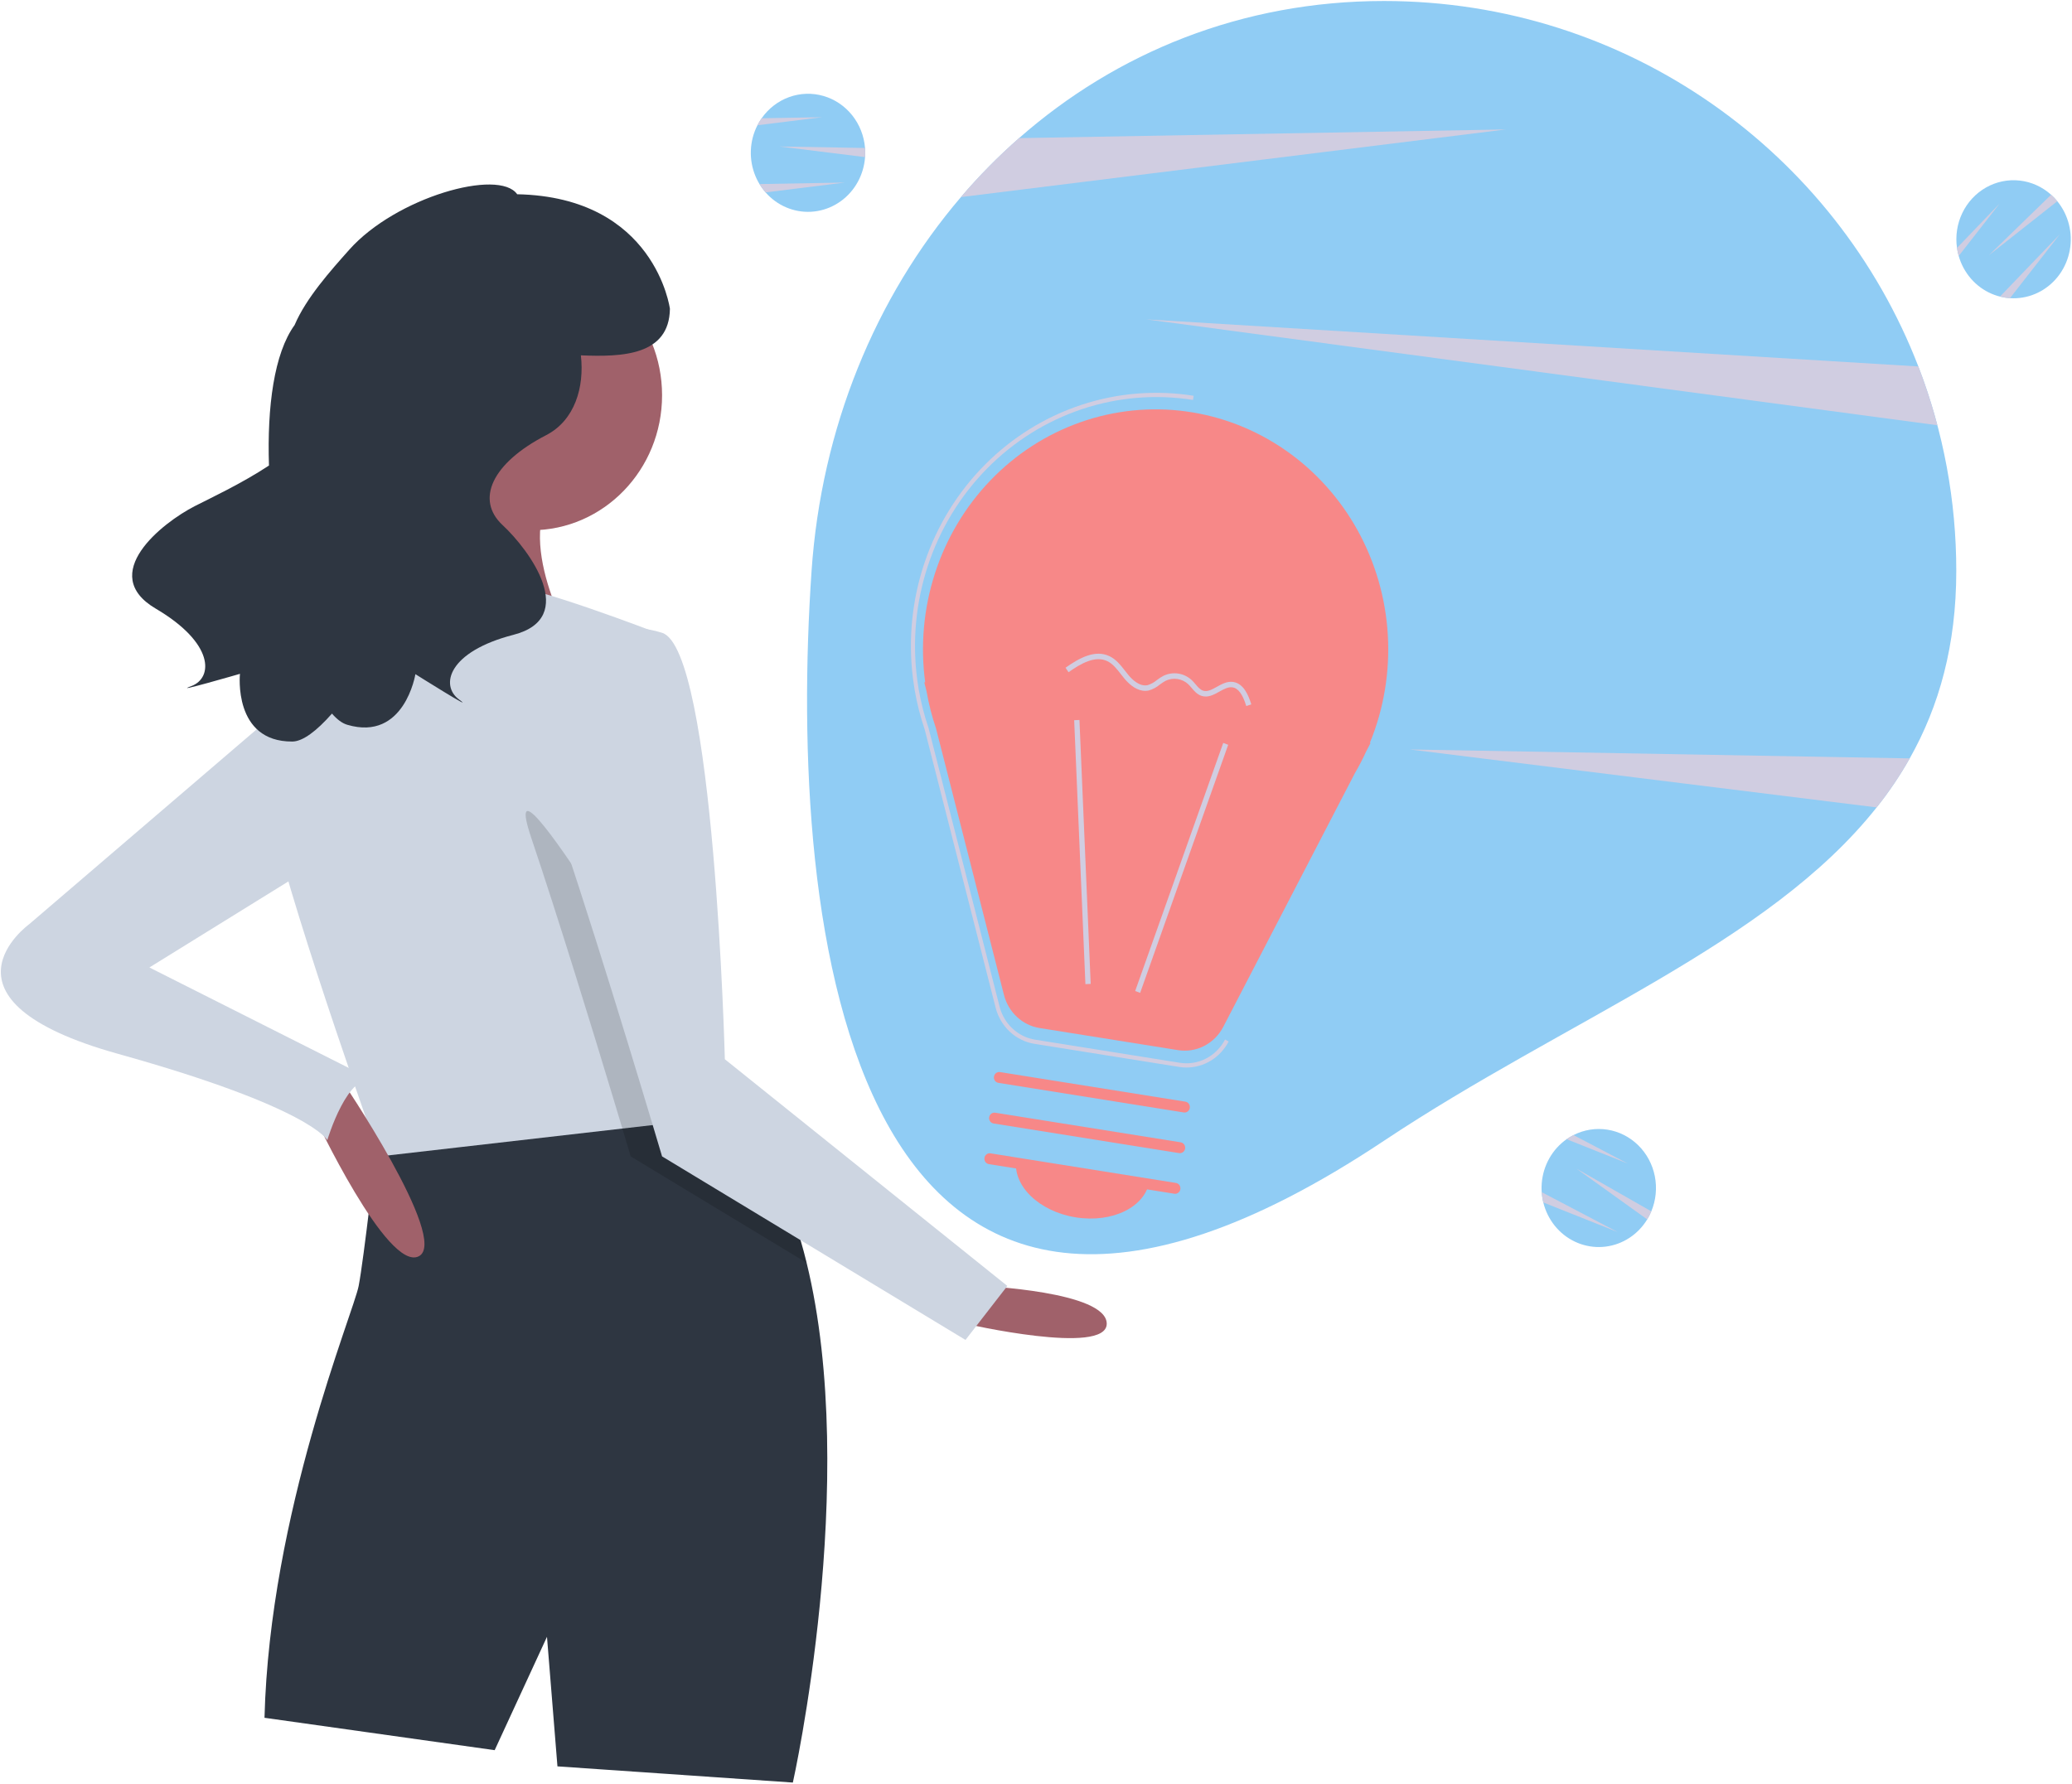 <svg width="993" height="855" viewBox="0 0 993 855" fill="none" xmlns="http://www.w3.org/2000/svg">
<path d="M937.541 273.67C937.541 309.215 929.384 338.474 915.234 363.538C910.563 371.794 905.262 379.651 899.38 387.036C847.362 452.698 750.653 488.637 663.246 546.851C405.235 718.683 377.288 443.339 388.941 273.67C393.641 205.208 419.473 142.497 460.513 94.481C469.132 84.382 478.443 74.935 488.373 66.213C534.965 25.261 595.159 0.479 663.246 0.479C780.059 0.479 879.814 73.196 919.366 175.667C931.391 206.85 937.558 240.109 937.541 273.67V273.67Z" fill="#90CCF4"/>
<path d="M721.686 62.048L460.513 94.48C469.132 84.381 478.442 74.934 488.372 66.212L721.686 62.048Z" fill="#D0CDE1"/>
<path d="M915.233 363.539C910.563 371.794 905.262 379.652 899.379 387.036L675.662 359.264L915.233 363.539Z" fill="#D0CDE1"/>
<path d="M928.493 203.844L549.34 153.089L919.366 175.667C922.92 184.875 925.967 194.282 928.493 203.844V203.844Z" fill="#D0CDE1"/>
<path d="M414.66 73.249C414.66 73.946 414.64 74.633 414.581 75.31C414.285 79.507 413.085 83.583 411.069 87.241C409.053 90.899 406.272 94.047 402.929 96.455C399.585 98.864 395.763 100.472 391.741 101.163C387.719 101.855 383.599 101.611 379.679 100.451C375.76 99.291 372.141 97.243 369.085 94.457C366.03 91.67 363.615 88.216 362.016 84.344C360.418 80.473 359.677 76.282 359.846 72.078C360.015 67.873 361.091 63.761 362.995 60.039C363.584 58.873 364.259 57.755 365.012 56.694C368.291 52 372.886 48.457 378.177 46.543C383.468 44.629 389.2 44.435 394.601 45.988C400.002 47.542 404.811 50.767 408.381 55.23C411.95 59.692 414.107 65.177 414.562 70.944C414.63 71.702 414.66 72.47 414.66 73.249Z" fill="#90CCF4"/>
<path d="M414.66 73.249C414.66 73.946 414.641 74.633 414.582 75.311L373.532 70.217L414.563 70.945C414.631 71.702 414.66 72.471 414.66 73.249Z" fill="#D0CDE1"/>
<path d="M404.868 87.51L366.893 92.23C365.815 90.989 364.845 89.653 363.994 88.237L404.868 87.51Z" fill="#D0CDE1"/>
<path d="M394.096 56.178L362.995 60.038C363.585 58.872 364.259 57.754 365.012 56.693L394.096 56.178Z" fill="#D0CDE1"/>
<path d="M790.427 582.747C790.11 583.363 789.781 583.96 789.421 584.53C787.253 588.094 784.342 591.114 780.9 593.369C777.458 595.625 773.572 597.06 769.524 597.57C765.477 598.08 761.37 597.651 757.504 596.316C753.637 594.981 750.108 592.772 747.172 589.851C744.237 586.93 741.971 583.37 740.537 579.43C739.104 575.491 738.54 571.271 738.886 567.078C739.233 562.885 740.481 558.825 742.54 555.193C744.6 551.561 747.418 548.448 750.79 546.083C751.84 545.338 752.944 544.676 754.091 544.104C759.12 541.544 764.788 540.637 770.331 541.506C775.874 542.375 781.025 544.978 785.091 548.963C789.156 552.948 791.939 558.124 793.065 563.792C794.191 569.461 793.605 575.349 791.387 580.664C791.103 581.367 790.781 582.059 790.427 582.747Z" fill="#90CCF4"/>
<path d="M790.427 582.747C790.11 583.363 789.781 583.96 789.421 584.53L755.475 560.17L791.387 580.664C791.103 581.366 790.78 582.059 790.427 582.747Z" fill="#D0CDE1"/>
<path d="M775.3 590.607L739.612 576.403C739.223 574.786 738.973 573.137 738.865 571.475L775.3 590.607Z" fill="#D0CDE1"/>
<path d="M780.016 557.719L750.79 546.083C751.84 545.338 752.944 544.676 754.091 544.104L780.016 557.719Z" fill="#D0CDE1"/>
<path d="M984.622 94.928C985.094 95.427 985.545 95.934 985.961 96.461C988.588 99.679 990.486 103.462 991.518 107.533C992.549 111.604 992.688 115.862 991.924 119.995C991.159 124.129 989.511 128.034 987.099 131.428C984.688 134.821 981.573 137.616 977.982 139.609C974.391 141.603 970.415 142.745 966.343 142.952C962.27 143.159 958.204 142.426 954.441 140.806C950.678 139.187 947.312 136.721 944.589 133.589C941.866 130.457 939.854 126.737 938.699 122.701C938.333 121.442 938.059 120.155 937.881 118.853C937.053 113.13 937.945 107.282 940.438 102.099C942.931 96.916 946.904 92.647 951.821 89.867C956.738 87.087 962.363 85.93 967.937 86.553C973.511 87.176 978.766 89.548 982.993 93.349C983.555 93.842 984.096 94.371 984.622 94.928Z" fill="#90CCF4"/>
<path d="M984.622 94.927C985.094 95.426 985.545 95.932 985.961 96.459L953.127 122.393L982.993 93.348C983.555 93.841 984.096 94.37 984.622 94.927Z" fill="#D0CDE1"/>
<path d="M987.26 112.194L963.266 142.938C961.655 142.827 960.057 142.569 958.49 142.169L987.26 112.194Z" fill="#D0CDE1"/>
<path d="M958.353 97.526L938.699 122.701C938.332 121.442 938.059 120.155 937.88 118.853L958.353 97.526Z" fill="#D0CDE1"/>
<path d="M470.229 616.427C470.229 616.427 530.399 619.014 530.399 634.539C530.399 650.065 462.708 634.539 462.708 634.539L470.229 616.427Z" fill="#A0616A"/>
<path d="M379.974 854.479L267.155 846.717L262.141 784.616L237.07 838.954L126.759 823.429C129.266 725.103 169.379 629.365 171.886 616.428C174.393 603.49 180.385 550.032 180.385 550.032C191.341 526.046 248.753 523.794 293.756 525.968C312.408 526.848 328.955 528.504 339.159 529.694C345.903 530.47 349.889 531.039 349.889 531.039C367.865 550.161 379.448 576.217 386.568 605.327C412.24 710.199 379.974 854.479 379.974 854.479Z" fill="#2E3641"/>
<path d="M254.619 254.176C289.235 254.176 317.297 225.214 317.297 189.488C317.297 153.762 289.235 124.8 254.619 124.8C220.004 124.8 191.942 153.762 191.942 189.488C191.942 225.214 220.004 254.176 254.619 254.176Z" fill="#A0616A"/>
<path d="M212 205.012C212 205.012 194.45 285.225 166.872 308.512C139.294 331.8 274.677 308.512 274.677 308.512C274.677 308.512 244.592 256.762 267.155 233.474C289.719 210.187 212 205.012 212 205.012Z" fill="#A0616A"/>
<path d="M339.861 536.214L298.268 540.975L181.914 554.327C181.914 554.327 181.363 552.8 180.385 550.031C171.936 526.252 131.246 410.538 126.759 375.788C121.744 336.975 174.393 290.4 174.393 290.4C174.393 290.4 224.535 280.05 239.577 280.05C254.62 280.05 314.79 303.337 314.79 303.337L337.228 511.658L339.159 529.693L339.861 536.214Z" fill="#CDD5E1"/>
<path opacity="0.15" d="M386.568 605.328L302.255 554.328C302.255 554.328 300.775 549.36 298.268 540.977C297.015 536.785 295.486 531.713 293.756 525.969C284.028 493.729 267.707 440.529 254.62 401.665C234.563 342.152 332.34 507.753 332.34 507.753L337.228 511.66L339.159 529.695C345.903 530.471 349.889 531.041 349.889 531.041C367.865 550.162 379.448 576.219 386.568 605.328Z" fill="black"/>
<path d="M274.676 308.513C274.676 308.513 249.605 342.151 269.662 401.663C289.719 461.176 317.296 554.327 317.296 554.327L462.707 642.303L482.764 616.428L347.381 507.752C347.381 507.752 342.367 311.1 317.296 303.338C292.226 295.575 274.676 308.513 274.676 308.513Z" fill="#CDD5E1"/>
<path d="M150.576 534.921C150.576 534.921 185.675 609.959 200.718 602.197C215.76 594.434 163.112 516.809 163.112 516.809L150.576 534.921Z" fill="#A0616A"/>
<path d="M146.815 329.213L13.939 443.064C13.939 443.064 -36.202 479.289 56.56 505.164C149.322 531.039 156.843 546.565 156.843 546.565C156.843 546.565 166.872 512.927 179.407 518.102L71.602 463.764L159.35 409.426L146.815 329.213Z" fill="#CDD5E1"/>
<path d="M93.41 242.581C100.384 239.016 115.784 231.822 128.901 223.156C127.982 194.961 131.346 169.366 141.193 155.799C146.721 142.846 158.328 129.877 167.419 119.664C189.743 94.585 239.108 80.585 247.864 93.116C314.085 94.465 321.057 148.038 321.057 148.038C320.712 170.446 298.147 171.156 278.38 170.339C280.15 185.637 275.433 201.532 261.772 208.581C235.65 222.062 227.813 239.586 240.874 251.718C253.936 263.85 277.446 296.203 246.099 304.291C214.752 312.379 210.834 328.555 219.977 335.295C229.12 342.035 199.079 323.163 199.079 323.163C199.079 323.163 193.854 355.515 166.426 347.427C163.968 346.702 161.511 344.845 159.096 342.067C151.688 350.468 145.08 355.435 140.099 355.462C111.574 355.618 114.994 323.01 114.994 323.01C114.994 323.01 81.136 332.824 91.701 328.878C102.266 324.932 102.719 308.264 74.646 291.753C46.573 275.241 77.664 250.629 93.41 242.581Z" fill="#2E3641"/>
<path d="M443.401 327.105L442.947 327.043L444.056 331.395C445.105 337.467 446.627 343.442 448.609 349.261L481.146 476.914C482.184 480.989 484.353 484.661 487.385 487.482C490.417 490.302 494.181 492.148 498.215 492.792L564.568 503.386C568.858 504.071 573.249 503.365 577.134 501.364C581.018 499.363 584.205 496.167 586.254 492.217L649.311 370.659C651.282 367.291 653.082 363.82 654.705 360.261L656.846 356.133L656.512 356.088C663.197 339.768 666.139 322.076 665.11 304.389C664.081 286.703 659.108 269.501 650.579 254.124C642.05 238.747 630.196 225.611 615.94 215.739C601.684 205.868 585.411 199.527 568.391 197.213C551.371 194.898 534.063 196.671 517.816 202.395C501.569 208.118 486.822 217.636 474.724 230.208C462.627 242.78 453.506 258.065 448.073 274.872C442.64 291.68 441.041 309.555 443.401 327.105H443.401Z" fill="#F78888"/>
<path d="M568.64 511.726C567.471 511.726 566.304 511.633 565.149 511.448L495.792 500.373C491.387 499.671 487.276 497.656 483.965 494.576C480.654 491.496 478.286 487.485 477.153 483.035L443.144 349.602C441.065 343.494 439.468 337.222 438.367 330.849L437.507 325.011C435.193 306.362 437.11 287.414 443.108 269.661C449.106 251.909 459.02 235.838 472.068 222.718C485.115 209.597 500.939 199.787 518.29 194.06C535.641 188.334 554.045 186.849 572.047 189.721L571.747 191.719C553.94 188.887 535.739 190.389 518.595 196.105C501.45 201.822 485.838 211.594 473.002 224.643C460.167 237.692 450.464 253.657 444.668 271.263C438.871 288.869 437.142 307.63 439.617 326.048L440.278 330.414C441.371 336.734 442.955 342.953 445.015 349.01L479.048 482.521C480.084 486.59 482.249 490.258 485.276 493.074C488.304 495.891 492.063 497.734 496.092 498.376L565.449 509.451C569.733 510.13 574.115 509.422 577.994 507.425C581.872 505.427 585.055 502.238 587.104 498.297L588.831 499.25C586.871 503.018 583.959 506.168 580.404 508.364C576.849 510.561 572.783 511.723 568.64 511.726V511.726Z" fill="#D0CDE1"/>
<path d="M586.233 356.12L544.032 475.044L546.41 475.943L588.612 357.019L586.233 356.12Z" fill="#D0CDE1"/>
<path d="M517.327 345.117L514.797 345.231L520.183 471.759L522.714 471.644L517.327 345.117Z" fill="#D0CDE1"/>
<path d="M562.776 572.218L473.903 558.028C473.242 557.919 472.65 557.543 472.256 556.985C471.863 556.426 471.699 555.73 471.801 555.047C471.904 554.364 472.264 553.751 472.802 553.341C473.341 552.932 474.015 552.759 474.677 552.86L563.551 567.051C563.881 567.101 564.198 567.219 564.484 567.397C564.771 567.574 565.02 567.809 565.218 568.086C565.416 568.364 565.559 568.679 565.638 569.013C565.718 569.348 565.733 569.696 565.682 570.036C565.63 570.377 565.515 570.704 565.341 570.998C565.167 571.292 564.938 571.548 564.668 571.751C564.398 571.954 564.092 572.099 563.768 572.18C563.443 572.26 563.106 572.273 562.776 572.218V572.218Z" fill="#F78888"/>
<path d="M565.055 552.741L476.182 538.551C475.852 538.501 475.534 538.383 475.248 538.205C474.962 538.028 474.713 537.793 474.515 537.516C474.317 537.238 474.174 536.923 474.094 536.588C474.015 536.254 474 535.906 474.051 535.565C474.102 535.225 474.218 534.898 474.392 534.604C474.566 534.31 474.794 534.054 475.064 533.851C475.334 533.648 475.641 533.503 475.965 533.422C476.29 533.342 476.627 533.329 476.957 533.384L565.83 547.574C566.16 547.625 566.477 547.742 566.764 547.92C567.05 548.098 567.299 548.332 567.497 548.609C567.695 548.887 567.838 549.202 567.917 549.537C567.997 549.871 568.012 550.219 567.961 550.56C567.91 550.9 567.794 551.227 567.62 551.521C567.446 551.816 567.218 552.071 566.948 552.274C566.678 552.477 566.371 552.623 566.047 552.703C565.722 552.783 565.385 552.796 565.055 552.741V552.741Z" fill="#F78888"/>
<path d="M567.334 533.262L478.461 519.072C477.8 518.962 477.208 518.587 476.814 518.029C476.42 517.47 476.257 516.774 476.359 516.091C476.461 515.408 476.821 514.795 477.36 514.385C477.899 513.976 478.573 513.803 479.235 513.904L568.109 528.094C568.769 528.204 569.361 528.579 569.755 529.138C570.149 529.696 570.313 530.393 570.21 531.076C570.108 531.758 569.748 532.371 569.209 532.781C568.67 533.191 567.996 533.364 567.334 533.262H567.334Z" fill="#F78888"/>
<path d="M515.577 583.554C533.206 586.368 549.016 578.51 550.891 566.001L487.053 555.809C485.178 568.317 497.949 580.739 515.577 583.554Z" fill="#F78888"/>
<path d="M547.523 331.065C543.731 330.46 540.594 327.367 538.874 325.293C538.31 324.613 537.761 323.908 537.211 323.202C535.208 320.628 533.316 318.198 530.683 316.931C524.869 314.131 518.019 318.041 512.088 322.236L510.655 320.08C517.176 315.466 524.78 311.205 531.754 314.561C534.922 316.086 537.089 318.871 539.185 321.564C539.719 322.249 540.252 322.933 540.798 323.593C542.586 325.748 546.153 329.241 549.975 328.436C551.586 327.951 553.084 327.133 554.377 326.03C555.363 325.271 556.405 324.593 557.493 324.002C559.699 322.909 562.17 322.515 564.593 322.869C567.016 323.222 569.284 324.308 571.111 325.988C571.762 326.625 572.379 327.298 572.959 328.005C574.098 329.346 575.174 330.611 576.575 331.071C578.645 331.754 580.833 330.533 583.152 329.242C585.543 327.911 588.015 326.533 590.819 326.873C590.91 326.884 591.002 326.897 591.093 326.911C596.083 327.708 598.383 333.403 599.685 337.654L597.269 338.441C595.5 332.663 593.346 329.79 590.523 329.47C588.514 329.226 586.494 330.352 584.355 331.543C581.674 333.037 578.9 334.581 575.806 333.562C573.735 332.882 572.371 331.28 571.054 329.73C570.535 329.095 569.983 328.49 569.401 327.918C567.946 326.602 566.151 325.753 564.236 325.474C562.321 325.194 560.368 325.497 558.617 326.344C557.647 326.877 556.719 327.485 555.84 328.165C554.268 329.488 552.442 330.453 550.484 330.997C549.509 331.202 548.506 331.225 547.523 331.065Z" fill="#D0CDE1"/>
</svg>

